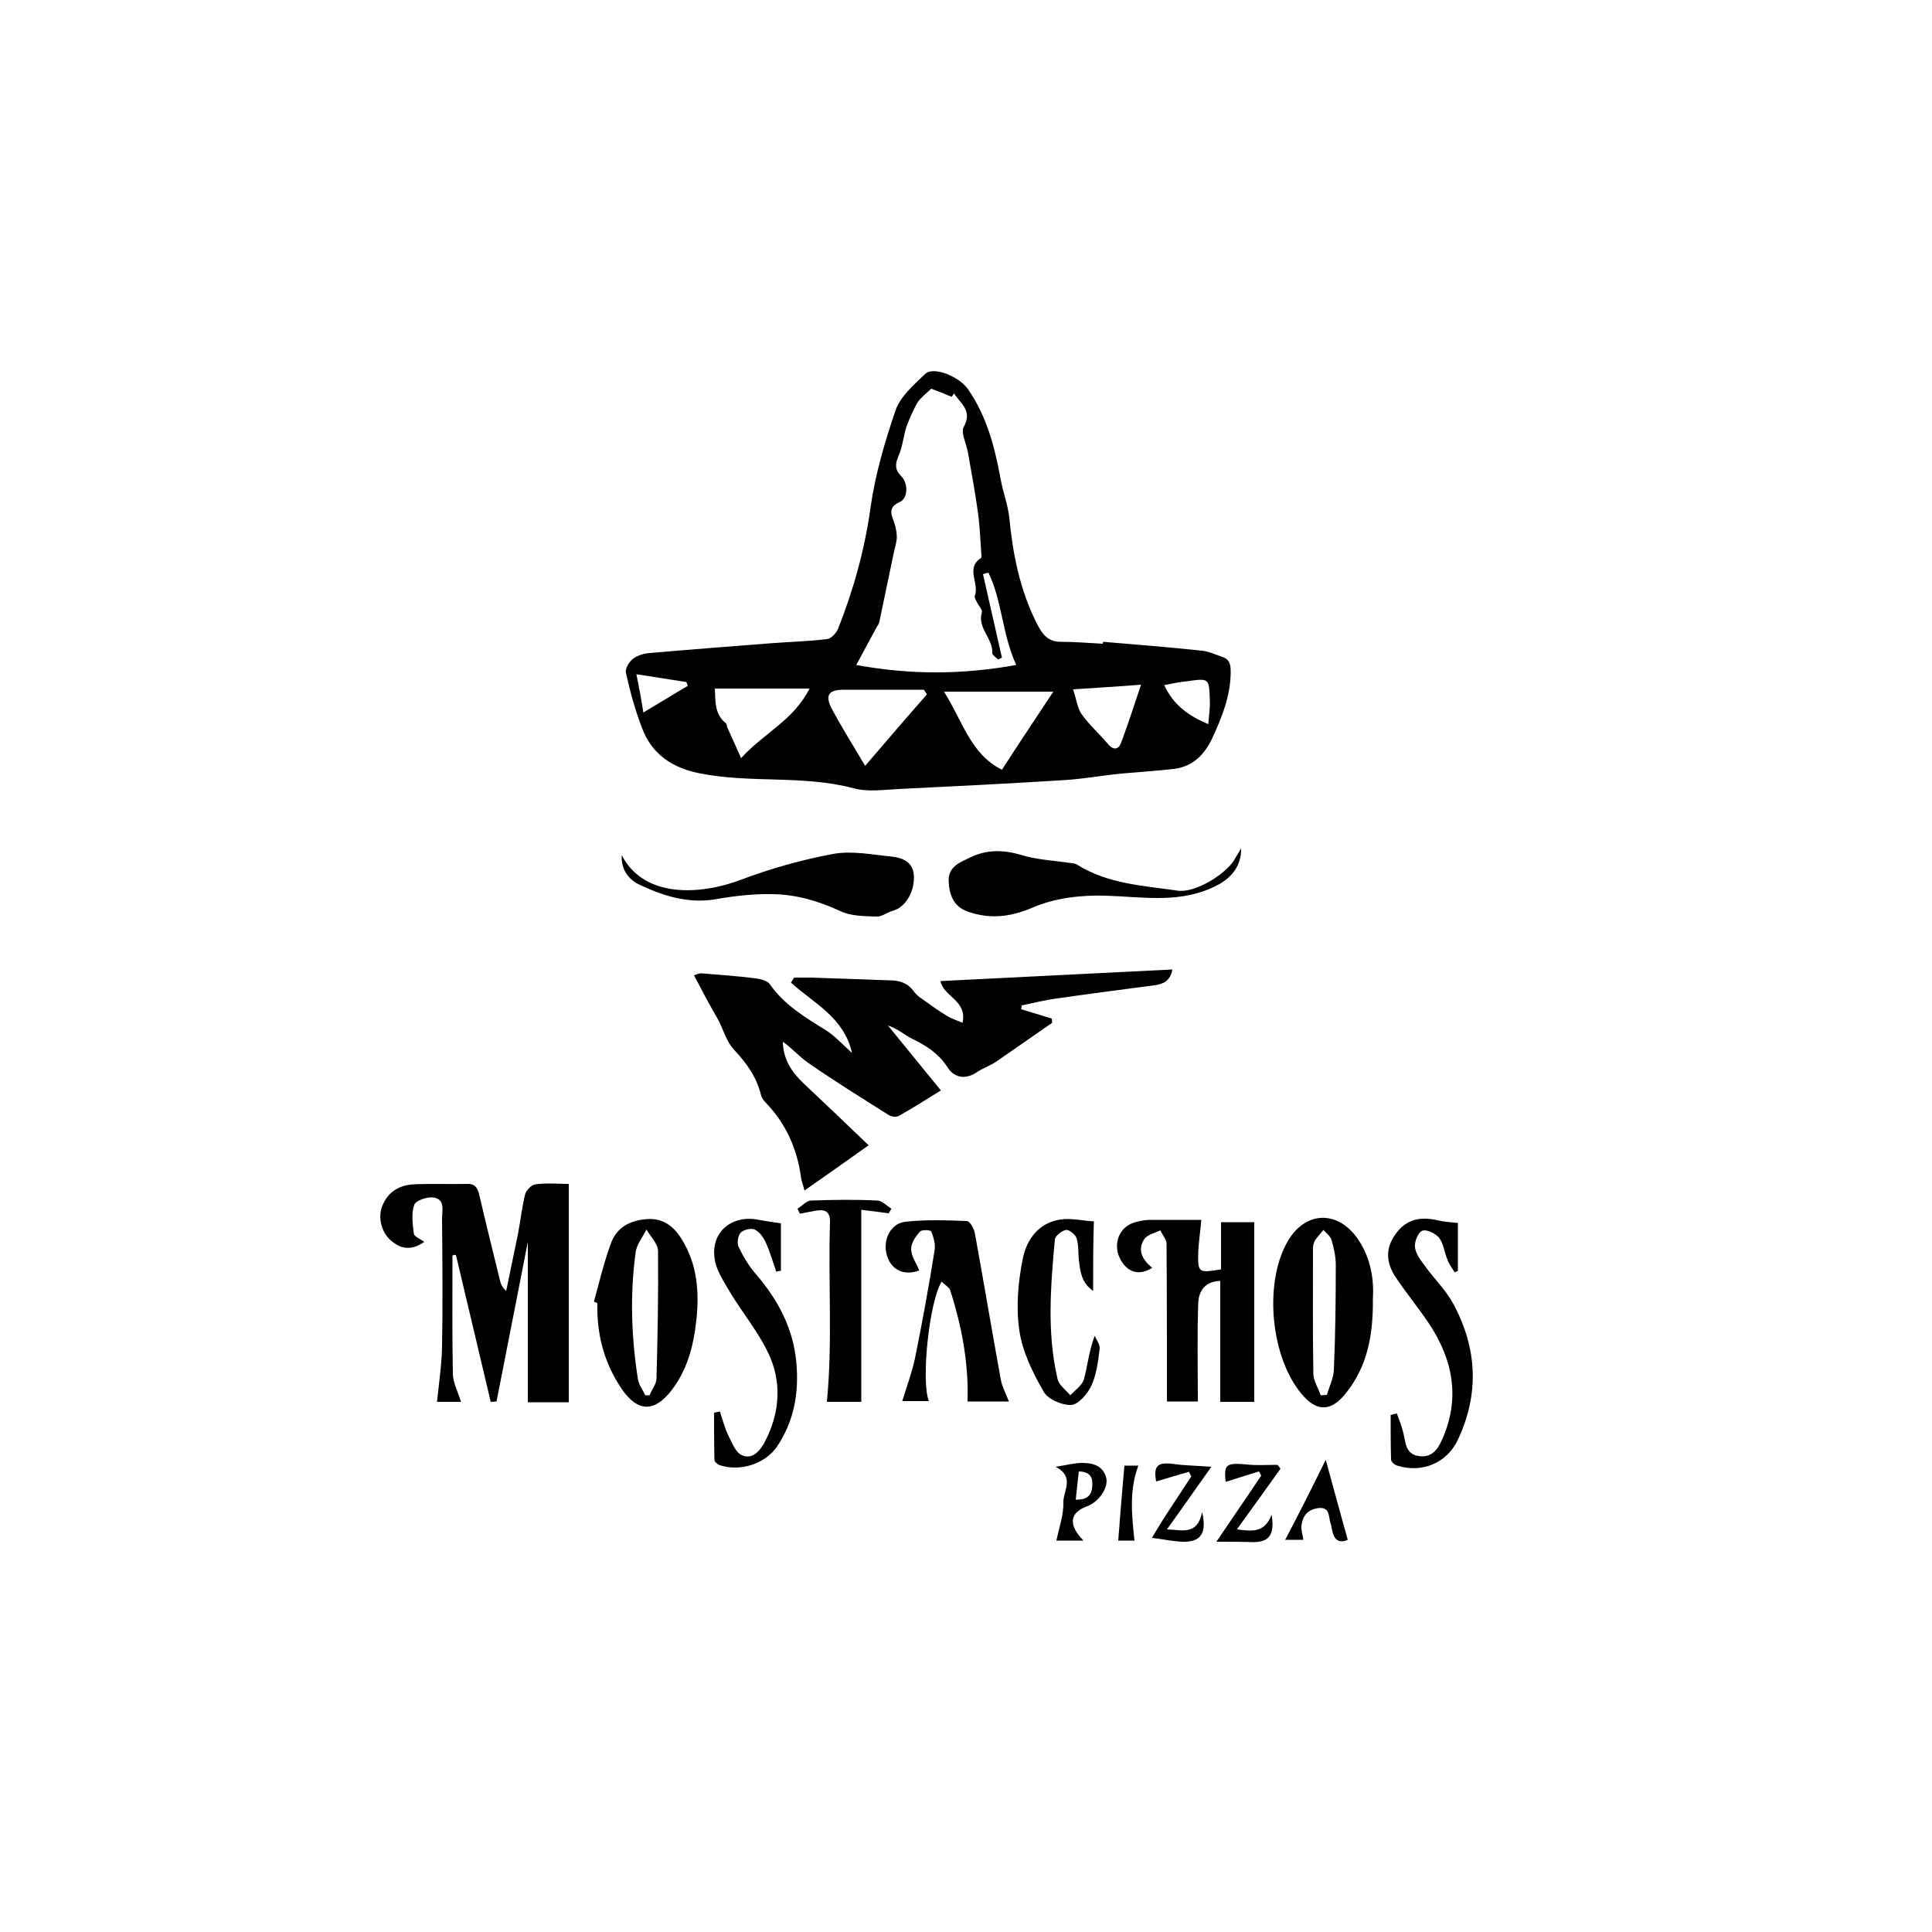 <?xml version="1.0" encoding="utf-8"?>
<!-- Generator: Adobe Illustrator 22.0.0, SVG Export Plug-In . SVG Version: 6.00 Build 0)  -->
<svg version="1.1" id="Capa_1" xmlns="http://www.w3.org/2000/svg" xmlns:xlink="http://www.w3.org/1999/xlink" x="0px" y="0px"
	 viewBox="0 0 500 500" style="enable-background:new 0 0 500 500;" xml:space="preserve">
<style type="text/css">
	.st0{fill:#AD0909;}
	.st1{fill:#FFFFFF;}
</style>
<g>
	<path d="M285.5,166.1c8.5,0.7,17.1,1.4,25.6,2.3c1.8,0.2,3.5,1,5.2,1.6c2.1,0.7,2.2,2.1,2.2,4.2c-0.1,6.1-2.3,11.5-4.8,16.9
		c-2,4.2-5,7.3-9.9,7.9c-4.5,0.5-9,0.8-13.6,1.2c-5,0.5-9.9,1.4-14.9,1.7c-14.3,0.9-28.5,1.6-42.8,2.3c-3.9,0.2-8,0.8-11.6-0.2
		c-13.2-3.5-26.8-1.2-40-3.9c-6.9-1.4-12.2-4.9-14.7-11.6c-1.8-4.6-3.1-9.4-4.2-14.3c-0.3-1.1,0.8-2.9,1.8-3.7
		c1.2-0.9,2.9-1.4,4.4-1.5c10.3-0.9,20.7-1.7,31-2.5c4.9-0.4,9.9-0.5,14.8-1.1c1.1-0.1,2.4-1.5,2.9-2.7c4-10.1,6.9-20.5,8.4-31.4
		c1.2-8.5,3.7-17,6.5-25.2c1.3-3.6,4.7-6.5,7.6-9.3c2.1-2.1,8.8,0.6,11.1,3.9c4.8,6.9,6.9,14.8,8.4,23c0.6,3.4,1.9,6.8,2.3,10.2
		c0.9,9.4,2.7,18.6,7,27.2c1.4,2.8,2.8,5,6.3,5c3.6,0,7.2,0.3,10.9,0.5C285.4,166.5,285.4,166.3,285.5,166.1z M263,172.1
		c-3.7-8.1-3.6-16.5-7.2-23.9c-0.5,0.1-0.9,0.2-1.4,0.4c1.6,7.2,3.3,14.4,4.9,21.6c-0.3,0.2-0.7,0.3-1,0.5c-0.5-0.6-1.6-1.2-1.5-1.7
		c0.2-3.8-3.9-6.4-2.7-10.5c0.2-0.7-0.8-1.7-1.2-2.5c-0.3-0.6-0.8-1.4-0.6-1.9c1.2-3.1-2.5-7.1,1.6-9.7c0.1-0.1,0.1-0.5,0.1-0.7
		c-0.3-3.7-0.4-7.4-0.9-11c-0.7-5.2-1.7-10.4-2.6-15.6c-0.4-2.3-1.9-5.1-1.1-6.6c2.4-4.3-0.9-6.1-2.5-8.7c-0.2,0.3-0.4,0.6-0.6,0.9
		c-1.9-0.8-3.9-1.6-5.3-2.1c-1.4,1.3-2.7,2.3-3.5,3.5c-1.2,2-2.1,4.2-2.9,6.3c-0.7,2.1-0.9,4.3-1.6,6.4c-0.8,2.2-2.1,4.1,0.2,6.4
		c2,2,1.7,5.8-0.3,6.7c-3.5,1.5-2,3.6-1.3,5.9c0.3,1.1,0.5,2.3,0.5,3.4c-0.1,1.3-0.5,2.6-0.8,3.9c-1.2,5.9-2.5,11.8-3.7,17.7
		c-0.1,0.5-0.3,0.9-0.6,1.3c-1.7,3.1-3.4,6.3-5.4,10C235.9,174.7,249,174.6,263,172.1z M272.6,179c-9.4,0-18.3,0-28.3,0
		c4.9,7.7,6.8,16.1,15,20.2C263.8,192.2,268.2,185.7,272.6,179z M239.9,179.7c-0.3-0.4-0.5-0.8-0.8-1.2c-6.9,0-13.8,0-20.7,0
		c-4.1,0-5,1.5-3,5.2c2.6,4.8,5.5,9.4,8.5,14.5C229.4,191.8,234.6,185.7,239.9,179.7z M209.5,178.2c-8.5,0-16.5,0-24.5,0
		c0.2,3.1-0.2,6.6,2.9,9c0.2,0.2,0.2,0.7,0.3,1c1.1,2.4,2.2,4.9,3.6,8C197.7,189.7,205.4,186.4,209.5,178.2z M277.7,178.4
		c0.9,2.6,1.1,4.8,2.2,6.4c2,2.8,4.6,5.1,6.8,7.7c1.5,1.8,2.8,1.5,3.5-0.4c1.7-4.7,3.3-9.4,5.1-14.9
		C289,177.7,283.6,178,277.7,178.4z M301.3,177.3c2.3,5,6.1,7.9,11.4,10.1c0.2-2.5,0.5-4.4,0.4-6.3c-0.2-5.6-0.2-5.6-5.8-4.8
		C305.3,176.5,303.3,176.9,301.3,177.3z M166.5,184.4c4.4-2.6,7.9-4.8,11.5-6.9c-0.1-0.3-0.2-0.7-0.4-1c-4.1-0.6-8.1-1.3-12.9-2
		C165.4,177.9,165.9,180.6,166.5,184.4z"/>
	<path d="M179.6,252.4c0.7-0.2,1.4-0.6,2-0.5c4.7,0.4,9.3,0.7,14,1.3c1.3,0.2,3.1,0.6,3.7,1.6c3.7,5.3,9.1,8.5,14.4,11.8
		c2.4,1.5,4.3,3.7,6.8,5.9c-2.1-9.3-10-12.9-15.8-18.2c0.3-0.4,0.5-0.8,0.8-1.3c1.5,0,3,0,4.5,0c6.7,0.2,13.3,0.5,20,0.7
		c2.7,0,4.9,0.6,6.6,3c0.7,1,2,1.8,3,2.5c1.9,1.4,3.8,2.7,5.8,3.9c1.1,0.6,2.3,1,3.7,1.6c1.3-5.8-5-6.8-5.7-10.8c19.9-1,39.8-2,60-3
		c-0.5,3-2.4,3.8-4.7,4.1c-8.4,1.1-16.8,2.2-25.2,3.4c-3.1,0.4-6.1,1.2-9.1,1.8c0,0.3-0.1,0.7-0.1,1c2.6,0.8,5.3,1.6,7.9,2.4
		c0,0.4,0.1,0.7,0.1,1.1c-4.8,3.3-9.6,6.7-14.4,10c-1.6,1.1-3.5,1.7-5.1,2.8c-3,2-5.9,1.4-7.6-1.3c-2.3-3.6-5.5-5.6-9.2-7.4
		c-2-1-3.7-2.6-6.2-3.4c4.5,5.5,8.9,10.9,13.7,16.8c-3.9,2.4-7.3,4.6-10.9,6.6c-0.7,0.4-2,0.2-2.7-0.3c-7-4.4-13.9-8.7-20.7-13.4
		c-2.3-1.6-4.2-3.8-6.6-5.5c0.1,4.6,2.3,7.9,5.5,10.9c5.4,5.1,10.8,10.2,16.7,15.9c-5.6,4-10.9,7.7-16.6,11.7
		c-0.4-1.6-0.8-2.5-0.9-3.4c-1-7.4-3.9-13.9-9.1-19.3c-0.5-0.5-1-1.2-1.2-1.8c-1.1-4.7-3.7-8.4-7-11.9c-2-2.1-2.8-5.3-4.2-7.9
		C183.7,260.2,181.7,256.4,179.6,252.4z"/>
	<path d="M117.1,324.9c0,10.2-0.1,20.4,0.1,30.6c0,2.3,1.3,4.6,2.1,7.3c-2.3,0-4.7,0-6.2,0c0.5-4.9,1.2-9.5,1.3-14.2
		c0.2-11,0.1-22.1,0-33.1c0-2.2,0.9-5.2-2.3-5.6c-1.6-0.2-4.5,0.8-4.9,1.9c-0.8,2.3-0.4,5-0.1,7.5c0.1,0.7,1.6,1.3,2.7,2.1
		c-3.3,2.3-5.9,1.8-8.2,0c-2.8-2.1-3.9-6.1-2.7-9.2c1.4-3.7,4.4-5.5,8.2-5.7c4.6-0.2,9.2,0,13.8-0.1c2.3-0.1,2.8,1.4,3.2,3.1
		c1.7,7.3,3.5,14.6,5.3,21.9c0.2,0.9,0.6,1.8,1.6,2.7c1-5,2.1-10,3.1-15c0.6-3.3,1-6.7,1.8-10c0.3-1.1,1.7-2.5,2.7-2.6
		c3-0.4,6-0.1,8.6-0.1c0,18.9,0,37.5,0,56.5c-3.6,0-7.2,0-10.6,0c0-13.5,0-26.9,0-41.5c-2.8,14.5-5.5,27.9-8.1,41.3
		c-0.5,0-1,0.1-1.5,0.1c-3-12.7-6-25.3-9-38C117.7,324.7,117.4,324.8,117.1,324.9z"/>
	<path d="M310.9,315.7c-0.3,3.4-0.7,5.9-0.8,8.4c-0.1,5.3,0,5.4,5.9,4.4c0-3.9,0-7.8,0-12.2c2.7,0,5.6,0,8.6,0c0,15.4,0,30.8,0,46.5
		c-2.8,0-5.8,0-8.8,0c0-10.4,0-20.7,0-31.3c-4,0.1-5.6,2.7-5.7,5.8c-0.3,8.3-0.1,16.7-0.1,25.4c-2.3,0-5.3,0-8,0
		c0-13.7,0-27.2-0.1-40.8c0-1.2-1.1-2.3-1.6-3.5c-1.4,0.7-3.3,1.1-4.1,2.2c-2,2.9-0.5,5.5,2,7.5c-3.3,2.1-6.3,1.3-8.2-2.1
		c-1.9-3.4-0.8-7.7,2.7-9.3c1.4-0.6,3-0.9,4.6-1C301.8,315.7,306.3,315.7,310.9,315.7z"/>
	<path d="M355.3,336.2c0.1,9.5-1.5,17.6-7.1,24.5c-3.8,4.7-7.5,4.7-11.4,0c-7.9-9.5-9.7-28.2-3.8-39c4.6-8.5,13.5-8.7,18.7-0.6
		C354.9,326,355.6,331.5,355.3,336.2z M341.8,361.1c0.5,0,1.1-0.1,1.6-0.1c0.6-2.1,1.7-4.3,1.8-6.4c0.4-9.1,0.5-18.2,0.5-27.3
		c0-2.1-0.5-4.3-1.1-6.4c-0.3-1-1.4-1.8-2.1-2.6c-0.7,0.9-1.5,1.7-2.1,2.6c-0.4,0.6-0.6,1.4-0.6,2.1c0,10.9-0.1,21.8,0.1,32.7
		C340,357.5,341.2,359.3,341.8,361.1z"/>
	<path d="M153.7,336.9c1.4-5.1,2.6-10.2,4.4-15.1c1.5-4.2,5-6,9.4-6.3c4.3-0.3,7.1,2.1,9.1,5.5c3.9,6.4,4.4,13.6,3.6,20.8
		c-0.7,6.4-2.3,12.7-6.4,18c-4.4,5.7-8.7,5.7-12.8-0.2c-4.6-6.7-6.6-14.2-6.4-22.3C154.4,337.1,154.1,337,153.7,336.9z M167,361.1
		c0.4,0,0.8,0,1.1,0c0.6-1.5,1.8-2.9,1.8-4.4c0.3-11,0.5-21.9,0.4-32.9c0-1.9-1.9-3.7-3-5.6c-1,2-2.5,3.8-2.8,5.9
		c-1.5,11-1.1,22,0.6,32.9C165.4,358.5,166.4,359.8,167,361.1z"/>
	<path d="M237.9,328.8c-3.8,1.4-7.1,0-8.3-3.7c-1.3-3.9,0.7-8.4,4.6-8.9c5.3-0.6,10.7-0.4,16-0.2c0.8,0,1.9,2,2.1,3.2
		c2.3,12.6,4.4,25.2,6.7,37.8c0.3,1.8,1.3,3.6,2.1,5.7c-3.7,0-7.2,0-10.7,0c0.3-10-1.5-19.5-4.5-28.8c-0.3-0.8-1.4-1.4-2.2-2.2
		c-3.2,5-5.4,25.8-3.3,30.9c-2.5,0-4.8,0-6.9,0c1.1-3.6,2.5-7.3,3.3-11.1c1.9-9.3,3.6-18.7,5.1-28.1c0.2-1.5-0.3-3.2-0.9-4.7
		c-0.2-0.4-2.4-0.5-2.9,0c-1.1,1.3-2.3,2.9-2.3,4.5C235.8,325.1,237.1,326.8,237.9,328.8z"/>
	<path d="M160.9,221.3c5.8,11.3,20.5,10.3,30.8,6.4c7.7-2.9,15.8-5.2,23.9-6.7c4.9-0.9,10.2,0.2,15.3,0.7c2.7,0.3,5.3,1.4,5.6,4.7
		c0.3,4.4-2.2,8.4-5.4,9.3c-1.5,0.4-2.9,1.6-4.3,1.5c-3.1-0.1-6.6-0.1-9.3-1.4c-5.6-2.6-11.4-4.3-17.5-4.4
		c-4.7-0.1-9.4,0.4-14.1,1.2c-7.2,1.4-13.7-0.5-20.1-3.5C162.6,227.7,160.7,225,160.9,221.3z"/>
	<path d="M321.2,219.6c0.1,4.3-2.4,7.5-6,9.4c-9.4,5-19.2,3.1-29.1,2.8c-6.3-0.2-13.2,0.6-18.9,3.1c-5.9,2.5-11.1,3-16.8,1
		c-3.7-1.3-4.8-4.5-4.9-8.1c0-3.7,3.2-4.7,5.6-5.9c4.3-2.1,8.7-2,13.3-0.6c4,1.2,8.2,1.4,12.3,2c0.7,0.1,1.5,0.1,2.1,0.5
		c8,5,17.1,5.4,26,6.7c4.5,0.7,13-4.5,15-8.6C320.3,221.1,320.6,220.5,321.2,219.6z"/>
	<path d="M200.9,329.1c-0.9-2.5-1.6-5.1-2.7-7.5c-0.6-1.3-1.6-2.8-2.9-3.4c-0.9-0.4-2.8,0-3.6,0.8c-0.7,0.7-1,2.6-0.6,3.6
		c1.2,2.5,2.6,4.9,4.4,7c5.8,6.7,9.8,14.1,10.6,23.1c0.7,7.8-0.6,15.2-5.1,21.8c-3.1,4.4-9.5,6.4-14.7,4.7c-0.6-0.2-1.4-0.9-1.4-1.4
		c-0.1-4.1-0.1-8.1-0.1-12.2c0.5-0.1,1-0.2,1.5-0.3c0.7,2.1,1.3,4.4,2.3,6.4c0.9,1.8,1.8,4.2,3.4,4.9c2.6,1.2,4.6-1,5.8-3.2
		c4.1-7.7,4.7-15.9,0.8-23.7c-2.6-5.3-6.4-9.9-9.5-15c-1.7-2.9-3.9-6.1-4.2-9.3c-0.8-6.8,4.7-11.1,11.5-9.7c1.8,0.3,3.5,0.6,5.7,0.9
		c0,3.9,0,8.1,0,12.3C201.7,328.9,201.3,329,200.9,329.1z"/>
	<path d="M361.5,365.8c0.6,1.7,1.3,3.3,1.7,5.1c0.6,2.4,0.5,5.3,3.8,5.9c3.3,0.6,5-1.5,6.1-4c4.9-10.7,3-20.8-3.3-30.3
		c-2.7-4-5.8-7.8-8.5-11.8c-2.8-4.1-2.7-7.9,0-11.5c2.7-3.7,6.4-4.4,10.7-3.4c1.6,0.4,3.3,0.5,5.3,0.7c0,4.1,0,8.2,0,12.4
		c-0.3,0.1-0.6,0.3-0.8,0.4c-0.7-1.1-1.5-2.1-1.9-3.3c-0.8-1.9-1-4.2-2.2-5.7c-0.9-1.1-3.2-2.2-4.3-1.8c-1.1,0.4-2.1,2.9-1.9,4.3
		c0.2,1.8,1.6,3.5,2.7,5c2.3,3.2,5.3,6.1,7.2,9.6c6.2,11.5,6.8,23.3,1.2,35.2c-2.9,6.1-9.3,8.7-15.7,6.7c-0.7-0.2-1.6-1-1.6-1.6
		c-0.1-3.8-0.1-7.6-0.1-11.5C360.5,366,361,365.9,361.5,365.8z"/>
	<path d="M282.9,334.1c-3.2-2.3-3.3-5.2-3.7-8c-0.2-1.9,0-3.9-0.6-5.7c-0.3-0.9-1.9-2.2-2.7-2.1c-1.1,0.2-2.8,1.5-2.9,2.5
		c-1.1,12.1-2.1,24.1,0.7,36.1c0.4,1.6,2.1,2.8,3.3,4.2c1.2-1.3,3-2.5,3.5-4.1c1-3.6,1.3-7.3,2.8-11.3c0.5,1.1,1.4,2.3,1.3,3.3
		c-0.4,3.2-0.8,6.6-2.1,9.5c-1,2.2-3.4,5-5.3,5.1c-2.4,0.1-6.1-1.5-7.2-3.6c-2.8-4.9-5.4-10.2-6.2-15.7c-0.9-6.1-0.3-12.6,0.9-18.6
		c1-4.9,4.1-9.3,9.8-10.1c2.7-0.4,5.5,0.3,8.6,0.5C282.9,321.7,282.9,327.6,282.9,334.1z"/>
	<path d="M230,314c-2.2-0.3-4.5-0.6-7.1-0.9c0,16.7,0,33,0,49.7c-2.9,0-6,0-8.9,0c1.5-15.6,0.3-30.9,0.8-46.3
		c0.1-3.3-1.5-3.6-4.1-3.1c-1.2,0.2-2.5,0.5-3.7,0.7c-0.2-0.4-0.4-0.8-0.6-1.3c1.2-0.7,2.3-2.1,3.5-2.1c5.7-0.2,11.4-0.3,17.1,0
		c1.3,0,2.5,1.4,3.7,2.1C230.5,313.2,230.2,313.6,230,314z"/>
	<path d="M302,395.8c3.8,0.1,7.9,1.7,9.1-4.5c1.3,5.6-0.4,7.8-5,7.7c-2.7-0.1-5.3-0.7-8-1c1.3-2.1,2.5-4.2,3.9-6.3
		c2.1-3.2,4.2-6.4,6.3-9.6c-0.2-0.4-0.4-0.8-0.6-1.2c-2.9,0.8-5.7,1.7-8.5,2.5c-0.7-4.1,0.3-5.1,4.7-4.5c2.9,0.4,5.8,0.4,9.6,0.7
		C309.5,385.2,305.9,390.4,302,395.8z"/>
	<path d="M314.8,399c4.3-6.4,8-11.7,11.6-17.1c-0.2-0.4-0.4-0.8-0.6-1.1c-2.9,0.9-5.8,1.8-8.6,2.7c-0.5-4.5,0.1-5,5.4-4.5
		c2.6,0.3,5.3,0.1,8,0.1c0.3,0.3,0.5,0.6,0.8,1c-3.7,5.2-7.4,10.3-11.3,15.7c3.5,0.4,7.1,1.2,9-3.8c0.8,5.2-0.6,7.1-4.8,7.1
		C321.4,399,318.6,399,314.8,399z"/>
	<path d="M280.4,398.7c-3,0-5.2,0-7,0c0.7-3.4,1.9-6.7,1.8-9.9c-0.1-2.9,3.1-6.5-2-9.2c2.7-0.4,4.8-1,6.9-1c2.7,0,5.4,0.7,6.2,3.9
		c0.6,2.6-2,6.2-4.9,7.3C276.9,391.4,276.3,394.5,280.4,398.7z M278.4,388.1c3.3,0.1,4.2-1.4,4.3-3.8c0.1-2.1-0.7-3.4-3.5-3.5
		C278.9,383.2,278.7,385.5,278.4,388.1z"/>
	<path d="M343.1,377.8c2.1,7.6,3.8,14,5.7,20.7c-1.8,0.8-3.4,0.5-4-2.3c-0.2-0.7-0.2-1.4-0.5-2.1c-0.5-1.7-0.1-4.2-3.2-3.8
		c-2.8,0.4-4,2.1-4.3,4.6c-0.1,1,0.3,2.1,0.5,3.6c-1.4,0-2.7,0-4.7,0C336.2,391.7,339.4,385.3,343.1,377.8z"/>
	<path d="M289.4,398.7c0.5-6.6,1-12.9,1.6-19.4c0.7,0,2.2,0,3.6,0c-2.4,6.4-1.7,12.8-1,19.4C292,398.7,290.3,398.7,289.4,398.7z"/>
</g>
</svg>
